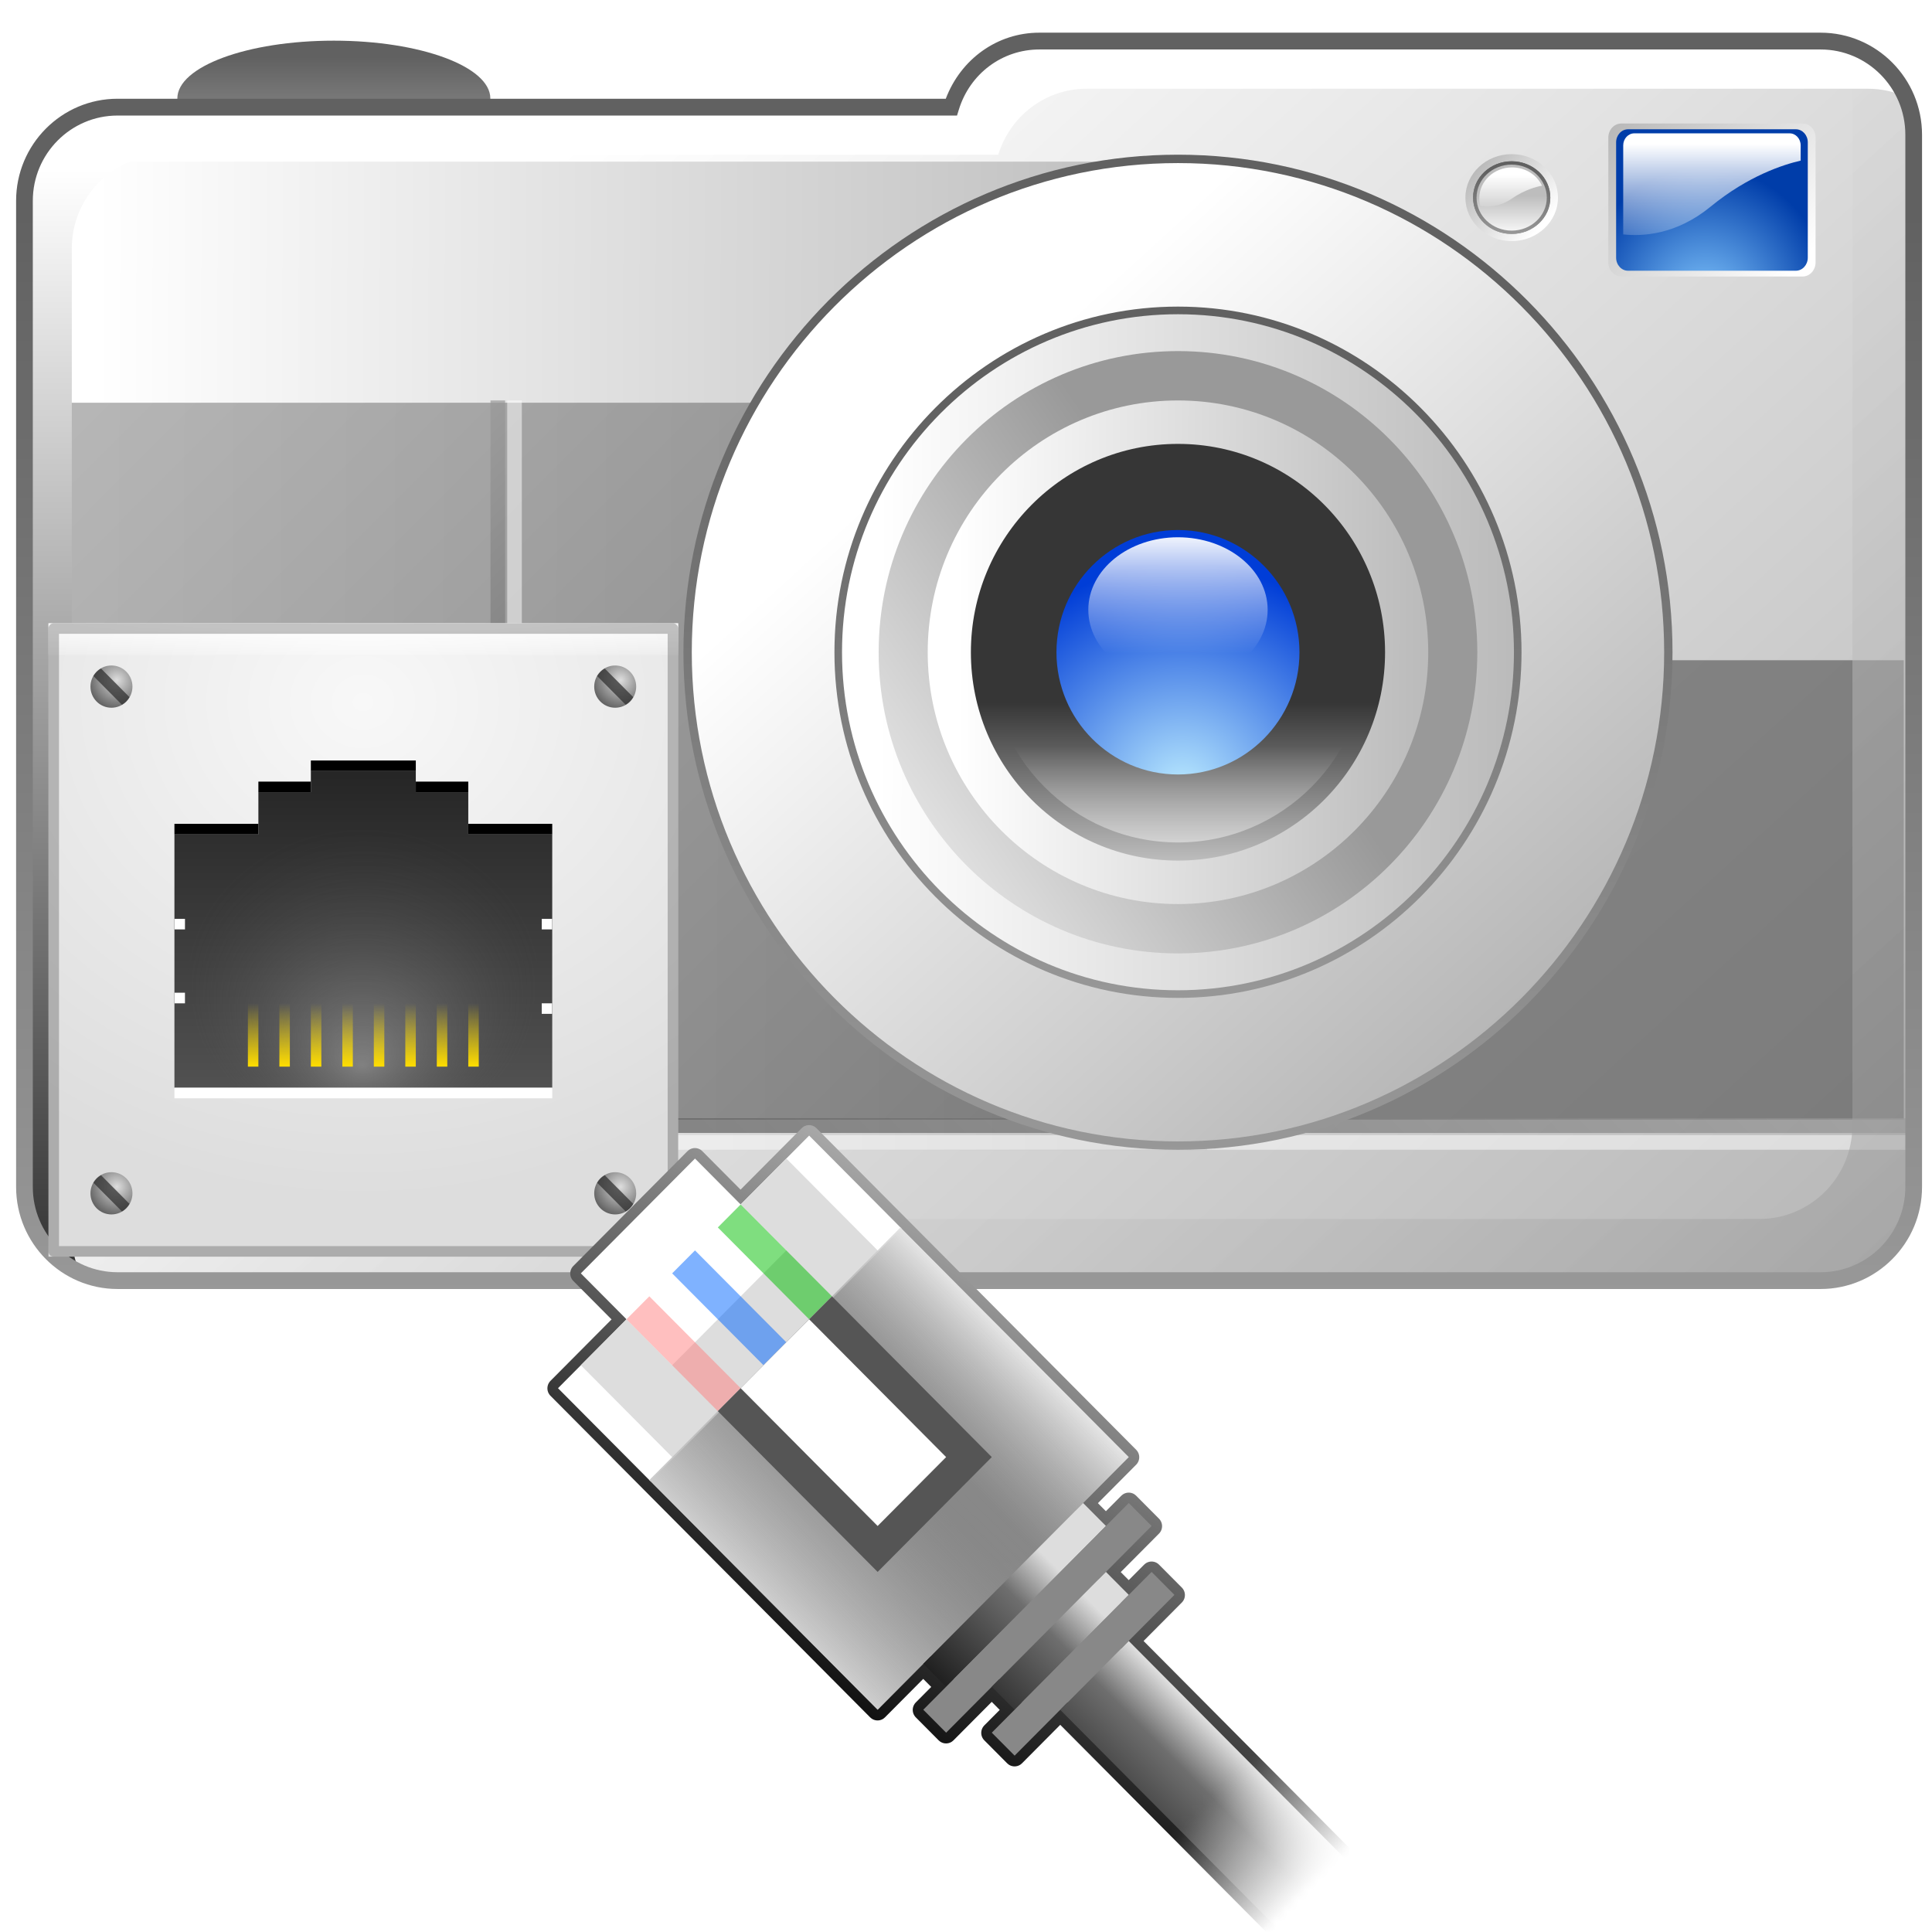 <?xml version="1.0" encoding="UTF-8" standalone="no"?>
<svg
   xmlns:a="http://ns.adobe.com/AdobeSVGViewerExtensions/3.0/"
   xmlns:dc="http://purl.org/dc/elements/1.1/"
   xmlns:cc="http://creativecommons.org/ns#"
   xmlns:rdf="http://www.w3.org/1999/02/22-rdf-syntax-ns#"
   xmlns:svg="http://www.w3.org/2000/svg"
   xmlns="http://www.w3.org/2000/svg"
   xmlns:xlink="http://www.w3.org/1999/xlink"
   xmlns:sodipodi="http://sodipodi.sourceforge.net/DTD/sodipodi-0.dtd"
   xmlns:inkscape="http://www.inkscape.org/namespaces/inkscape"
   width="125"
   height="125"
   viewBox="0 -0.114 125 125"
   overflow="visible"
   enable-background="new 0 -0.114 125 82"
   xml:space="preserve"
   id="svg2"
   version="1.1"
   inkscape:version="0.48.4 r9939"
   sodipodi:docname="qfecamserver.svg"
   style="overflow:visible"
   inkscape:export-filename="qfecamserver.png"
   inkscape:export-xdpi="23.040001"
   inkscape:export-ydpi="23.040001"><defs
   id="defs220"><linearGradient
     inkscape:collect="always"
     id="linearGradient3467"><stop
       style="stop-color:#dddddd;stop-opacity:1"
       offset="0"
       id="stop3469" /><stop
       style="stop-color:#555555;stop-opacity:1"
       offset="1"
       id="stop3471" /></linearGradient><linearGradient
     inkscape:collect="always"
     xlink:href="#linearGradient3418"
     id="linearGradient3424"
     x1="92.433"
     y1="43.942"
     x2="92.433"
     y2="37.999"
     gradientUnits="userSpaceOnUse" /><linearGradient
     inkscape:collect="always"
     id="linearGradient3418"><stop
       style="stop-color:#ffdd00;stop-opacity:1;"
       offset="0"
       id="stop3420" /><stop
       style="stop-color:#ffdd00;stop-opacity:0;"
       offset="1"
       id="stop3422" /></linearGradient><linearGradient
     id="linearGradient3402"
     inkscape:collect="always"><stop
       id="stop3404"
       offset="0"
       style="stop-color:#bbbbbb;stop-opacity:1" /><stop
       id="stop3406"
       offset="1"
       style="stop-color:#525252;stop-opacity:0" /></linearGradient><linearGradient
     inkscape:collect="always"
     id="linearGradient3374"><stop
       style="stop-color:#111111;stop-opacity:1"
       offset="0"
       id="stop3376" /><stop
       style="stop-color:#555555;stop-opacity:1"
       offset="1"
       id="stop3378" /></linearGradient><mask
     maskUnits="userSpaceOnUse"
     id="mask3277"><rect
       style="fill:url(#linearGradient3281);fill-opacity:1;stroke:none"
       id="rect3279"
       width="125"
       height="119"
       x="-29"
       y="39" /></mask><linearGradient
     inkscape:collect="always"
     xlink:href="#linearGradient3242"
     id="linearGradient3281"
     gradientUnits="userSpaceOnUse"
     x1="12.635"
     y1="114.865"
     x2="0.125"
     y2="127.375" /><linearGradient
     id="linearGradient3242"><stop
       style="stop-color:#ffffff;stop-opacity:1;"
       offset="0"
       id="stop3244" /><stop
       id="stop3266"
       offset="0.714"
       style="stop-color:#ffffff;stop-opacity:0;" /><stop
       style="stop-color:#000000;stop-opacity:0;"
       offset="1"
       id="stop3246" /></linearGradient><linearGradient
     id="linearGradient58280"><stop
       style="stop-color:#000000;stop-opacity:1;"
       offset="0"
       id="stop58282" /><stop
       style="stop-color:#e8e8e8;stop-opacity:1;"
       offset="1"
       id="stop58284" /></linearGradient><filter
     color-interpolation-filters="sRGB"
     inkscape:collect="always"
     id="filter3218"><feGaussianBlur
       inkscape:collect="always"
       stdDeviation="0.919"
       id="feGaussianBlur3220" /></filter><linearGradient
     id="linearGradient45415"><stop
       style="stop-color:#e5e5e5;stop-opacity:1;"
       offset="0"
       id="stop45417" /><stop
       id="stop45423"
       offset="0.367"
       style="stop-color:#888888;stop-opacity:0.498;" /><stop
       style="stop-color:#888888;stop-opacity:0.247;"
       offset="0.472"
       id="stop45425" /><stop
       style="stop-color:#cdcdcd;stop-opacity:1;"
       offset="1"
       id="stop45419" /></linearGradient><linearGradient
     id="linearGradient56146"><stop
       style="stop-color:#dddddd;stop-opacity:1;"
       offset="0"
       id="stop56148" /><stop
       id="stop56154"
       offset="0.241"
       style="stop-color:#6e6e6e;stop-opacity:1;" /><stop
       style="stop-color:#000000;stop-opacity:1;"
       offset="1"
       id="stop56150" /></linearGradient><linearGradient
     id="linearGradient3218"><stop
       style="stop-color:#dddddd;stop-opacity:1;"
       offset="0"
       id="stop3220" /><stop
       id="stop3222"
       offset="0.241"
       style="stop-color:#6e6e6e;stop-opacity:1;" /><stop
       style="stop-color:#000000;stop-opacity:1;"
       offset="1"
       id="stop3224" /></linearGradient><linearGradient
     id="linearGradient3227"><stop
       style="stop-color:#dddddd;stop-opacity:1;"
       offset="0"
       id="stop3229" /><stop
       id="stop3231"
       offset="0.241"
       style="stop-color:#6e6e6e;stop-opacity:1;" /><stop
       style="stop-color:#000000;stop-opacity:1;"
       offset="1"
       id="stop3233" /></linearGradient><linearGradient
     inkscape:collect="always"
     id="linearGradient3512"><stop
       style="stop-color:#ffffff;stop-opacity:1;"
       offset="0"
       id="stop3514" /><stop
       style="stop-color:#ffffff;stop-opacity:0;"
       offset="1"
       id="stop3516" /></linearGradient><radialGradient
     inkscape:collect="always"
     xlink:href="#linearGradient3451"
     id="radialGradient3457"
     cx="94"
     cy="12.599"
     fx="94"
     fy="12.599"
     r="30"
     gradientUnits="userSpaceOnUse"
     gradientTransform="matrix(1.792,0,0,1.573,-74.426,-8.355)" /><linearGradient
     inkscape:collect="always"
     id="linearGradient3451"><stop
       style="stop-color:#f8f8f8;stop-opacity:1"
       offset="0"
       id="stop3453" /><stop
       style="stop-color:#dddddd;stop-opacity:1"
       offset="1"
       id="stop3455" /></linearGradient><radialGradient
     inkscape:collect="always"
     xlink:href="#linearGradient3451"
     id="radialGradient3542"
     gradientUnits="userSpaceOnUse"
     gradientTransform="matrix(1.792,0,0,1.573,-37.949,-31.532)"
     cx="94"
     cy="12.599"
     fx="94"
     fy="12.599"
     r="30" /><radialGradient
     inkscape:collect="always"
     xlink:href="#linearGradient3512"
     id="radialGradient3544"
     gradientUnits="userSpaceOnUse"
     gradientTransform="matrix(4.354,0,0,0.128,-278.759,-16.033)"
     cx="94"
     cy="-24.5"
     fx="94"
     fy="-24.5"
     r="30" /><linearGradient
     inkscape:collect="always"
     xlink:href="#linearGradient58280"
     id="linearGradient3546"
     gradientUnits="userSpaceOnUse"
     gradientTransform="matrix(2,0,0,2,13,51)"
     x1="17.589"
     y1="30.518"
     x2="6.4279368e-005"
     y2="-7.0400631e-005" /><linearGradient
     inkscape:collect="always"
     xlink:href="#linearGradient45415"
     id="linearGradient3548"
     gradientUnits="userSpaceOnUse"
     gradientTransform="matrix(3.077,0,0,2.797,-1452.638,-42.924)"
     x1="496"
     y1="25.5"
     x2="507"
     y2="25.5" /><linearGradient
     inkscape:collect="always"
     xlink:href="#linearGradient56146"
     id="linearGradient3550"
     gradientUnits="userSpaceOnUse"
     gradientTransform="matrix(3.077,0,0,3.077,-1452.638,-48.518)"
     x1="500"
     y1="36.5"
     x2="506.43"
     y2="36.5" /><linearGradient
     inkscape:collect="always"
     xlink:href="#linearGradient56146"
     id="linearGradient3552"
     gradientUnits="userSpaceOnUse"
     gradientTransform="matrix(3.077,0,0,3.077,-1452.638,-48.518)"
     x1="500"
     y1="36.5"
     x2="506.43"
     y2="36.5" /><linearGradient
     inkscape:collect="always"
     xlink:href="#linearGradient56146"
     id="linearGradient3554"
     gradientUnits="userSpaceOnUse"
     gradientTransform="matrix(2.176,2.176,-6.527,6.527,-844.905,-1209.437)"
     x1="500"
     y1="36.5"
     x2="506.43"
     y2="36.5" /><linearGradient
     inkscape:collect="always"
     xlink:href="#linearGradient3374"
     id="linearGradient3556"
     gradientUnits="userSpaceOnUse"
     gradientTransform="translate(36.478,-23.177)"
     x1="94"
     y1="3.928"
     x2="94"
     y2="50.75" /><radialGradient
     inkscape:collect="always"
     xlink:href="#linearGradient3402"
     id="radialGradient3558"
     gradientUnits="userSpaceOnUse"
     gradientTransform="matrix(1,0,0,0.882,36.478,-19.294)"
     cx="94"
     cy="38.976"
     fx="94.103"
     fy="47.647"
     r="17" /><linearGradient
     inkscape:collect="always"
     xlink:href="#linearGradient3418"
     id="linearGradient3560"
     gradientUnits="userSpaceOnUse"
     x1="92.433"
     y1="43.942"
     x2="92.433"
     y2="37.999" /><linearGradient
     inkscape:collect="always"
     xlink:href="#linearGradient3418"
     id="linearGradient3562"
     gradientUnits="userSpaceOnUse"
     x1="92.433"
     y1="43.942"
     x2="92.433"
     y2="37.999" /><linearGradient
     inkscape:collect="always"
     xlink:href="#linearGradient3418"
     id="linearGradient3564"
     gradientUnits="userSpaceOnUse"
     x1="92.433"
     y1="43.942"
     x2="92.433"
     y2="37.999" /><linearGradient
     inkscape:collect="always"
     xlink:href="#linearGradient3418"
     id="linearGradient3566"
     gradientUnits="userSpaceOnUse"
     x1="92.433"
     y1="43.942"
     x2="92.433"
     y2="37.999" /><linearGradient
     inkscape:collect="always"
     xlink:href="#linearGradient3418"
     id="linearGradient3568"
     gradientUnits="userSpaceOnUse"
     x1="92.433"
     y1="43.942"
     x2="92.433"
     y2="37.999" /><linearGradient
     inkscape:collect="always"
     xlink:href="#linearGradient3418"
     id="linearGradient3570"
     gradientUnits="userSpaceOnUse"
     x1="92.433"
     y1="43.942"
     x2="92.433"
     y2="37.999" /><linearGradient
     inkscape:collect="always"
     xlink:href="#linearGradient3418"
     id="linearGradient3572"
     gradientUnits="userSpaceOnUse"
     x1="92.433"
     y1="43.942"
     x2="92.433"
     y2="37.999" /><linearGradient
     inkscape:collect="always"
     xlink:href="#linearGradient3418"
     id="linearGradient3574"
     gradientUnits="userSpaceOnUse"
     x1="92.433"
     y1="43.942"
     x2="92.433"
     y2="37.999" /><linearGradient
     inkscape:collect="always"
     xlink:href="#linearGradient3418"
     id="linearGradient3576"
     gradientUnits="userSpaceOnUse"
     x1="92.433"
     y1="43.942"
     x2="92.433"
     y2="37.999" /><radialGradient
     inkscape:collect="always"
     xlink:href="#linearGradient3467"
     id="radialGradient3578"
     gradientUnits="userSpaceOnUse"
     gradientTransform="matrix(1.534,0,0,1.534,-37.294,-5.239)"
     cx="69.608"
     cy="9.53"
     fx="69.608"
     fy="9.53"
     r="2" /><radialGradient
     inkscape:collect="always"
     xlink:href="#linearGradient3467"
     id="radialGradient3580"
     gradientUnits="userSpaceOnUse"
     gradientTransform="matrix(1.534,0,0,1.534,-37.294,-5.239)"
     cx="69.608"
     cy="9.53"
     fx="69.608"
     fy="9.53"
     r="2" /><radialGradient
     inkscape:collect="always"
     xlink:href="#linearGradient3467"
     id="radialGradient3582"
     gradientUnits="userSpaceOnUse"
     gradientTransform="matrix(1.534,0,0,1.534,-37.294,-5.239)"
     cx="69.608"
     cy="9.53"
     fx="69.608"
     fy="9.53"
     r="2" /><radialGradient
     inkscape:collect="always"
     xlink:href="#linearGradient3467"
     id="radialGradient3584"
     gradientUnits="userSpaceOnUse"
     gradientTransform="matrix(1.534,0,0,1.534,-37.294,-5.239)"
     cx="69.608"
     cy="9.53"
     fx="69.608"
     fy="9.53"
     r="2" /><linearGradient
     inkscape:collect="always"
     xlink:href="#XMLID_7_"
     id="linearGradient3586"
     gradientUnits="userSpaceOnUse"
     x1="98.138"
     y1="13.594"
     x2="98.138"
     y2="9.069" /><linearGradient
     inkscape:collect="always"
     xlink:href="#XMLID_7_"
     id="linearGradient3588"
     gradientUnits="userSpaceOnUse"
     x1="98.138"
     y1="13.594"
     x2="98.138"
     y2="9.069" /><linearGradient
     inkscape:collect="always"
     xlink:href="#XMLID_7_"
     id="linearGradient3590"
     gradientUnits="userSpaceOnUse"
     x1="98.138"
     y1="13.594"
     x2="98.138"
     y2="9.069" /><filter
     id="filter3224"
     inkscape:label="Black Light"
     inkscape:menu="Color"
     inkscape:menu-tooltip="Light areas turn to black"
     x="0"
     width="1"
     y="0"
     height="1"
     color-interpolation-filters="sRGB"><feColorMatrix
       id="feColorMatrix3226"
       type="luminanceToAlpha"
       result="result2" /><feComposite
       id="feComposite3228"
       in2="SourceGraphic"
       operator="arithmetic"
       in="result2"
       k3="2"
       result="result4" /><feBlend
       id="feBlend3230"
       in2="result2"
       in="result4"
       mode="multiply"
       result="result3" /><feComposite
       id="feComposite3232"
       in2="SourceGraphic"
       operator="in"
       in="result3" /></filter></defs><sodipodi:namedview
   pagecolor="#ffffff"
   bordercolor="#666666"
   borderopacity="1"
   objecttolerance="10"
   gridtolerance="10"
   guidetolerance="10"
   inkscape:pageopacity="0"
   inkscape:pageshadow="2"
   inkscape:window-width="1920"
   inkscape:window-height="1018"
   id="namedview218"
   showgrid="false"
   inkscape:zoom="2.8780488"
   inkscape:cx="62.5"
   inkscape:cy="41"
   inkscape:window-x="-8"
   inkscape:window-y="-8"
   inkscape:window-maximized="1"
   inkscape:current-layer="svg2" />
	<g
   id="Layer_1_2_"
   transform="matrix(0.986,0,0,0.992,1.042,2)"
   style="filter:url(#filter3224)">
		<g
   id="g5">
			<linearGradient
   id="XMLID_1_"
   gradientUnits="userSpaceOnUse"
   x1="20.849"
   y1="8.806"
   x2="20.849"
   y2="1.604">
				<stop
   offset="0"
   style="stop-color:rgb(158,158,158)"
   id="stop8" />
				<stop
   offset="1"
   style="stop-color:rgb(97,97,97)"
   id="stop10" />
			</linearGradient>
			<path
   d="m 20.849,8.063 c -5.671,0 -10.269,-1.689 -10.269,-3.771 0,-2.083 4.598,-3.771 10.269,-3.771 5.673,0 10.27,1.688 10.27,3.771 0,2.083 -4.598,3.771 -10.27,3.771 z"
   style="fill:url(#XMLID_1_)"
   id="path12"
   inkscape:connector-curvature="0" />
			<linearGradient
   id="XMLID_2_"
   gradientUnits="userSpaceOnUse"
   x1="30.783"
   y1="6.021"
   x2="121.325"
   y2="105.692">
				<stop
   offset="0.034"
   style="stop-color:rgb(255,255,255)"
   id="stop15" />
				<stop
   offset="1"
   style="stop-color:rgb(171,171,171)"
   id="stop17" />
			</linearGradient>
			<path
   d="m 118.408,0.548 -51.265,0 c -2.744,0 -5.035,1.82 -5.806,4.309 l -54.682,0 c -3.374,0 -6.107,2.735 -6.107,6.108 l 0,64.319 c 0,3.374 2.734,6.107 6.107,6.107 l 111.753,0 c 3.375,0 6.108,-2.733 6.108,-6.107 l 0,-68.628 c 10e-4,-3.372 -2.733,-6.108 -6.108,-6.108 z"
   style="fill:url(#XMLID_2_)"
   id="path19"
   inkscape:connector-curvature="0" />
			<g
   id="g21">
				<linearGradient
   id="XMLID_3_"
   gradientUnits="userSpaceOnUse"
   x1="116.971"
   y1="16.12"
   x2="103.088"
   y2="3.422">
					<stop
   offset="0.034"
   style="stop-color:rgb(255,255,255)"
   id="stop24" />
					<stop
   offset="1"
   style="stop-color:rgb(171,171,171)"
   id="stop26" />
				</linearGradient>
				<path
   d="m 118.078,14.981 c 0,0.508 -0.38,0.921 -0.85,0.921 l -11.899,0 c -0.47,0 -0.85,-0.413 -0.85,-0.921 l 0,-8.135 c 0,-0.509 0.38,-0.921 0.85,-0.921 l 11.899,0 c 0.47,0 0.85,0.412 0.85,0.921 z"
   style="fill:url(#XMLID_3_)"
   id="path28"
   inkscape:connector-curvature="0" />
				<radialGradient
   id="XMLID_4_"
   cx="110.838"
   cy="84.835"
   r="8.375"
   fx="110.838"
   fy="84.835"
   gradientTransform="matrix(1,0,0,1.085,0,-74.203)"
   gradientUnits="userSpaceOnUse">
					<stop
   offset="0"
   style="stop-color:rgb(133,202,255)"
   id="stop31" />
					<stop
   offset="1"
   style="stop-color:rgb(0,61,169)"
   id="stop33" />
				</radialGradient>
				<path
   d="m 117.567,14.674 c 0,0.472 -0.352,0.853 -0.785,0.853 l -11.006,0 c -0.433,0 -0.785,-0.381 -0.785,-0.853 l 0,-7.521 c 0,-0.472 0.353,-0.853 0.785,-0.853 l 11.006,0 c 0.434,0 0.785,0.381 0.785,0.853 z"
   style="fill:url(#XMLID_4_)"
   id="path35"
   inkscape:connector-curvature="0" />
				<linearGradient
   id="XMLID_5_"
   gradientUnits="userSpaceOnUse"
   x1="111.279"
   y1="7.252"
   x2="111.279"
   y2="14.64">
					<stop
   offset="0%"
   style="stop-color:rgb(255,255,255)"
   id="stop38" />
					<stop
   offset="100%"
   style="stop-opacity:0;stop-color:rgb(255,255,255)"
   id="stop40" />
				</linearGradient>
				<path
   a:adobe-blending-mode="screen"
   d="m 116.373,6.565 -10.188,0 c -0.403,0 -0.729,0.354 -0.729,0.788 l 0,5.804 c 1.263,0.14 3.482,0.027 5.733,-1.809 2.47,-2.015 4.794,-2.749 5.911,-3.002 l 0,-0.993 c 0.002,-0.435 -0.324,-0.788 -0.727,-0.788 z"
   style="fill:url(#XMLID_5_)"
   id="path42"
   inkscape:connector-curvature="0" />
			</g>
			<g
   id="g44">
				<linearGradient
   id="XMLID_6_"
   gradientUnits="userSpaceOnUse"
   x1="100.291"
   y1="12.729"
   x2="95.038"
   y2="7.924">
					<stop
   offset="0.034"
   style="stop-color:rgb(255,255,255)"
   id="stop47" />
					<stop
   offset="1"
   style="stop-color:rgb(171,171,171)"
   id="stop49" />
				</linearGradient>
				<path
   d="m 98.136,7.922 c -1.674,0 -3.035,1.273 -3.035,2.837 0,1.565 1.361,2.836 3.035,2.836 1.676,0 3.038,-1.271 3.038,-2.836 0,-1.564 -1.362,-2.837 -3.038,-2.837 z"
   style="fill:url(#XMLID_6_)"
   id="path51"
   inkscape:connector-curvature="0" />
				<g
   id="g53">
					<g
   id="g55">
						<linearGradient
   id="XMLID_7_"
   gradientUnits="userSpaceOnUse"
   x1="98.138"
   y1="13.594"
   x2="98.138"
   y2="9.069">
							<stop
   offset="0"
   style="stop-color:rgb(158,158,158)"
   id="stop58" />
							<stop
   offset="1"
   style="stop-color:rgb(97,97,97)"
   id="stop60" />
						</linearGradient>
						<path
   d="m 100.558,10.759 c 0,1.249 -1.085,2.261 -2.422,2.261 -1.335,0 -2.419,-1.012 -2.419,-2.261 0,-1.25 1.084,-2.261 2.419,-2.26 1.338,0 2.422,1.011 2.422,2.26 z"
   style="fill:url(#linearGradient3586)"
   id="path62"
   inkscape:connector-curvature="0" />
						<path
   d="m 95.604,10.759 c 0,1.307 1.136,2.368 2.532,2.368 1.4,0 2.538,-1.062 2.536,-2.368 0.002,-1.306 -1.136,-2.371 -2.536,-2.371 -1.397,10e-4 -2.533,1.065 -2.532,2.371 z m 0.228,0 c 0,-1.187 1.033,-2.154 2.304,-2.154 1.272,0 2.306,0.968 2.306,2.153 0,1.188 -1.033,2.153 -2.306,2.153 -1.271,0 -2.304,-0.965 -2.304,-2.152 z"
   style="fill:url(#linearGradient3588)"
   id="path64"
   inkscape:connector-curvature="0" />
						<path
   d="M 98.147,10.823 C 98.99,10.24 99.78,10.044 100.128,9.981 99.794,9.277 99.04,8.787 98.163,8.787 c -1.189,0 -2.151,0.899 -2.151,2.007 0,0.175 0.022,0.343 0.066,0.506 0.351,0.059 1.203,0.12 2.069,-0.477 z"
   style="fill:url(#linearGradient3590)"
   id="path66"
   inkscape:connector-curvature="0" />
					</g>
					<g
   id="g68">
						<linearGradient
   id="XMLID_10_"
   gradientUnits="userSpaceOnUse"
   x1="878.938"
   y1="-1644.46"
   x2="878.938"
   y2="-1647.14"
   gradientTransform="translate(-780.801,1657.79)">
							<stop
   offset="0"
   style="stop-color:rgb(255,255,255)"
   id="stop71" />
							<stop
   offset="1"
   style="stop-color:rgb(189,189,189)"
   id="stop73" />
						</linearGradient>
						<path
   d="m 100.558,10.759 c 0,1.249 -1.085,2.261 -2.422,2.261 -1.335,0 -2.419,-1.012 -2.419,-2.261 0,-1.25 1.084,-2.261 2.419,-2.26 1.338,0 2.422,1.011 2.422,2.26 z"
   style="fill:url(#XMLID_10_)"
   id="path75"
   inkscape:connector-curvature="0" />
						<linearGradient
   id="XMLID_11_"
   gradientUnits="userSpaceOnUse"
   x1="98.138"
   y1="13.594"
   x2="98.138"
   y2="9.069">
							<stop
   offset="0"
   style="stop-color:rgb(158,158,158)"
   id="stop78" />
							<stop
   offset="1"
   style="stop-color:rgb(97,97,97)"
   id="stop80" />
							<a:midPointStop
   offset="0"
   style="stop-color:#9E9E9E" />
							<a:midPointStop
   offset="0.5"
   style="stop-color:#9E9E9E" />
							<a:midPointStop
   offset="1"
   style="stop-color:#616161" />
						</linearGradient>
						<path
   d="m 95.604,10.759 c 0,1.307 1.136,2.368 2.532,2.368 1.4,0 2.538,-1.062 2.536,-2.368 0.002,-1.306 -1.136,-2.371 -2.536,-2.371 -1.397,10e-4 -2.533,1.065 -2.532,2.371 z m 0.228,0 c 0,-1.187 1.033,-2.154 2.304,-2.154 1.272,0 2.306,0.968 2.306,2.153 0,1.188 -1.033,2.153 -2.306,2.153 -1.271,0 -2.304,-0.965 -2.304,-2.152 z"
   style="fill:url(#XMLID_11_)"
   id="path82"
   inkscape:connector-curvature="0" />
						<linearGradient
   id="XMLID_12_"
   gradientUnits="userSpaceOnUse"
   x1="878.871"
   y1="-1648.51"
   x2="878.871"
   y2="-1646.26"
   gradientTransform="translate(-780.801,1657.79)">
							<stop
   offset="0"
   style="stop-color:rgb(255,255,255)"
   id="stop85" />
							<stop
   offset="1"
   style="stop-color:rgb(207,207,207)"
   id="stop87" />
							<a:midPointStop
   offset="0"
   style="stop-color:#FFFFFF" />
							<a:midPointStop
   offset="0.5"
   style="stop-color:#FFFFFF" />
							<a:midPointStop
   offset="1"
   style="stop-color:#CFCFCF" />
						</linearGradient>
						<path
   d="M 98.147,10.823 C 98.99,10.24 99.78,10.044 100.128,9.981 99.794,9.277 99.04,8.787 98.163,8.787 c -1.189,0 -2.151,0.899 -2.151,2.007 0,0.175 0.022,0.343 0.066,0.506 0.351,0.059 1.203,0.12 2.069,-0.477 z"
   style="fill:url(#XMLID_12_)"
   id="path89"
   inkscape:connector-curvature="0" />
					</g>
				</g>
			</g>
			<linearGradient
   id="XMLID_13_"
   gradientUnits="userSpaceOnUse"
   x1="1.96"
   y1="40.453"
   x2="94.542"
   y2="40.926">
				<stop
   offset="0.034"
   style="stop-color:rgb(255,255,255)"
   id="stop92" />
				<stop
   offset="1"
   style="stop-color:rgb(171,171,171)"
   id="stop94" />
			</linearGradient>
			<path
   d="m 0.598,72.876 77.558,0 0,-64.465 -77.558,0 z"
   style="fill:url(#XMLID_13_)"
   id="path96"
   inkscape:connector-curvature="0" />
			<linearGradient
   id="XMLID_14_"
   gradientUnits="userSpaceOnUse"
   x1="11.347"
   y1="4.8"
   x2="70.782"
   y2="64.236">
				<stop
   offset="0"
   style="stop-color:rgb(158,158,158)"
   id="stop99" />
				<stop
   offset="1"
   style="stop-color:rgb(97,97,97)"
   id="stop101" />
			</linearGradient>
			<path
   d="m 76.78,40.929 0,-16.793 -75.732,0 0,46.756 122.818,0 0,-29.963 z"
   style="opacity:0.7;fill:url(#XMLID_14_)"
   id="path103"
   inkscape:connector-curvature="0" />
			<path
   d="m 33.185,23.986 -0.959,0 0,46.844 0.959,0 z"
   style="opacity:0.5;fill:#ffffff"
   id="path105"
   inkscape:connector-curvature="0" />
			<linearGradient
   id="XMLID_15_"
   gradientUnits="userSpaceOnUse"
   x1="18.384"
   y1="34.183"
   x2="35.14"
   y2="50.939">
				<stop
   offset="0"
   style="stop-color:rgb(158,158,158)"
   id="stop108" />
				<stop
   offset="1"
   style="stop-color:rgb(97,97,97)"
   id="stop110" />
			</linearGradient>
			<path
   d="m 32.089,23.986 -0.96,0 0,46.844 0.96,0 z"
   style="opacity:0.7;fill:url(#XMLID_15_)"
   id="path112"
   inkscape:connector-curvature="0" />
			<path
   d="m 124.769,72.857 0,-0.96 -124.175,0 0,0.96 z"
   style="opacity:0.5;fill:#ffffff"
   id="path114"
   inkscape:connector-curvature="0" />
			<linearGradient
   id="XMLID_16_"
   gradientUnits="userSpaceOnUse"
   x1="406.499"
   y1="-369.414"
   x2="450.359"
   y2="-325.553"
   gradientTransform="matrix(0,1,-1,0,-272.114,-369.837)">
				<stop
   offset="0"
   style="stop-color:rgb(158,158,158)"
   id="stop117" />
				<stop
   offset="1"
   style="stop-color:rgb(97,97,97)"
   id="stop119" />
			</linearGradient>
			<path
   d="m 124.769,71.76 0,-0.96 -124.175,0 0,0.96 z"
   style="opacity:0.7;fill:url(#XMLID_16_)"
   id="path121"
   inkscape:connector-curvature="0" />
			<g
   id="g123">
				<linearGradient
   id="XMLID_17_"
   gradientUnits="userSpaceOnUse"
   x1="60.608"
   y1="23.201"
   x2="103.736"
   y2="70.677">
					<stop
   offset="0.034"
   style="stop-color:rgb(255,255,255)"
   id="stop126" />
					<stop
   offset="1"
   style="stop-color:rgb(171,171,171)"
   id="stop128" />
				</linearGradient>
				<path
   d="m 108.418,40.411 c 0,17.771 -14.404,32.177 -32.178,32.177 -17.771,0 -32.177,-14.406 -32.177,-32.177 0,-17.773 14.407,-32.18 32.177,-32.18 17.774,0 32.178,14.407 32.178,32.18 z"
   style="fill:url(#XMLID_17_)"
   id="path130"
   inkscape:connector-curvature="0" />
				<linearGradient
   id="XMLID_18_"
   gradientUnits="userSpaceOnUse"
   x1="76.24"
   y1="79.254"
   x2="76.24"
   y2="17.278">
					<stop
   offset="0"
   style="stop-color:rgb(158,158,158)"
   id="stop133" />
					<stop
   offset="1"
   style="stop-color:rgb(97,97,97)"
   id="stop135" />
				</linearGradient>
				<path
   d="m 43.789,40.411 c 0,17.893 14.558,32.451 32.451,32.451 17.893,0 32.451,-14.558 32.451,-32.451 0,-17.895 -14.558,-32.453 -32.451,-32.453 -17.893,0 -32.451,14.558 -32.451,32.453 z m 0.548,0 c 0,-17.593 14.312,-31.906 31.903,-31.906 17.592,0 31.903,14.313 31.903,31.906 0,17.591 -14.312,31.903 -31.903,31.903 -17.591,0 -31.903,-14.312 -31.903,-31.903 z"
   style="fill:url(#XMLID_18_)"
   id="path137"
   inkscape:connector-curvature="0" />
				<linearGradient
   id="XMLID_19_"
   gradientUnits="userSpaceOnUse"
   x1="54.82"
   y1="40.301"
   x2="107.822"
   y2="40.572">
					<stop
   offset="0.034"
   style="stop-color:rgb(255,255,255)"
   id="stop140" />
					<stop
   offset="1"
   style="stop-color:rgb(171,171,171)"
   id="stop142" />
				</linearGradient>
				<path
   d="m 98.535,40.411 c 0,12.313 -9.981,22.293 -22.295,22.293 -12.313,0 -22.295,-9.98 -22.295,-22.293 0,-12.315 9.982,-22.295 22.295,-22.295 12.314,0 22.295,9.98 22.295,22.295 z"
   style="fill:url(#XMLID_19_)"
   id="path144"
   inkscape:connector-curvature="0" />
				<linearGradient
   id="XMLID_20_"
   gradientUnits="userSpaceOnUse"
   x1="76.24"
   y1="67.395"
   x2="76.24"
   y2="24.341">
					<stop
   offset="0"
   style="stop-color:rgb(158,158,158)"
   id="stop147" />
					<stop
   offset="1"
   style="stop-color:rgb(97,97,97)"
   id="stop149" />
					<a:midPointStop
   offset="0"
   style="stop-color:#9E9E9E" />
					<a:midPointStop
   offset="0.5"
   style="stop-color:#9E9E9E" />
					<a:midPointStop
   offset="1"
   style="stop-color:#616161" />
				</linearGradient>
				<path
   d="m 53.698,40.411 c 0,12.43 10.113,22.542 22.542,22.542 12.432,0 22.543,-10.112 22.543,-22.542 0,-12.431 -10.111,-22.545 -22.543,-22.545 -12.429,0 -22.542,10.114 -22.542,22.545 z m 0.497,0 c 0,-12.158 9.89,-22.047 22.045,-22.047 12.157,0 22.046,9.89 22.046,22.047 0,12.156 -9.889,22.045 -22.046,22.045 C 64.085,62.457 54.195,52.567 54.195,40.411 z"
   style="fill:url(#XMLID_20_)"
   id="path151"
   inkscape:connector-curvature="0" />
				<linearGradient
   id="XMLID_21_"
   gradientUnits="userSpaceOnUse"
   x1="50.209"
   y1="58.342"
   x2="79.372"
   y2="38.255">
					<stop
   offset="0.034"
   style="stop-color:rgb(255,255,255)"
   id="stop154" />
					<stop
   offset="1"
   style="stop-color:rgb(153,153,153)"
   id="stop156" />
				</linearGradient>
				<path
   d="m 95.883,40.411 c 0,10.848 -8.794,19.641 -19.643,19.641 -10.848,0 -19.641,-8.793 -19.641,-19.641 0,-10.85 8.793,-19.643 19.641,-19.643 10.849,0 19.643,8.793 19.643,19.643 z"
   style="fill:url(#XMLID_21_)"
   id="path158"
   inkscape:connector-curvature="0" />
				<linearGradient
   id="XMLID_22_"
   gradientUnits="userSpaceOnUse"
   x1="60.462"
   y1="40.33"
   x2="99.504"
   y2="40.53">
					<stop
   offset="0.034"
   style="stop-color:rgb(255,255,255)"
   id="stop161" />
					<stop
   offset="1"
   style="stop-color:rgb(171,171,171)"
   id="stop163" />
					<a:midPointStop
   offset="0.034"
   style="stop-color:#FFFFFF" />
					<a:midPointStop
   offset="0.5"
   style="stop-color:#FFFFFF" />
					<a:midPointStop
   offset="1"
   style="stop-color:#ABABAB" />
				</linearGradient>
				<path
   d="m 92.663,40.411 c 0,9.069 -7.353,16.422 -16.423,16.422 -9.068,0 -16.422,-7.354 -16.422,-16.422 0,-9.071 7.354,-16.424 16.422,-16.424 9.071,0 16.423,7.353 16.423,16.424 z"
   style="fill:url(#XMLID_22_)"
   id="path165"
   inkscape:connector-curvature="0" />
				<linearGradient
   id="XMLID_23_"
   gradientUnits="userSpaceOnUse"
   x1="76.24"
   y1="62.242"
   x2="76.24"
   y2="43.714">
					<stop
   offset="0.169"
   style="stop-color:rgb(255,255,255)"
   id="stop168" />
					<stop
   offset="1"
   style="stop-color:rgb(54,54,54)"
   id="stop170" />
				</linearGradient>
				<path
   d="m 89.829,40.411 c 0,7.505 -6.081,13.587 -13.589,13.587 -7.506,0 -13.589,-6.082 -13.589,-13.587 0,-7.507 6.083,-13.591 13.589,-13.591 7.508,0 13.589,6.084 13.589,13.591 z"
   style="fill:url(#XMLID_23_)"
   id="path172"
   inkscape:connector-curvature="0" />
				<linearGradient
   id="XMLID_24_"
   gradientUnits="userSpaceOnUse"
   x1="76.24"
   y1="60.341"
   x2="76.24"
   y2="43.427">
					<stop
   offset="0%"
   style="stop-color:rgb(255,255,255)"
   id="stop175" />
					<stop
   offset="81.609%"
   style="stop-opacity:0;stop-color:rgb(255,255,255)"
   id="stop177" />
				</linearGradient>
				<path
   d="m 88.646,40.411 c 0,6.851 -5.551,12.405 -12.405,12.405 -6.853,0 -12.405,-5.554 -12.405,-12.405 0,-6.853 5.552,-12.407 12.405,-12.407 6.854,0 12.405,5.554 12.405,12.407 z"
   style="fill:url(#XMLID_24_)"
   id="path179"
   inkscape:connector-curvature="0" />
				<g
   id="g181">
					<radialGradient
   id="XMLID_25_"
   cx="76.507"
   cy="49.451"
   r="14.862"
   fx="76.507"
   fy="49.451"
   gradientUnits="userSpaceOnUse">
						<stop
   offset="0"
   style="stop-color:rgb(187,235,255)"
   id="stop184" />
						<stop
   offset="1"
   style="stop-color:rgb(0,61,215)"
   id="stop186" />
						<a:midPointStop
   offset="0"
   style="stop-color:#BBEBFF" />
						<a:midPointStop
   offset="0.5"
   style="stop-color:#BBEBFF" />
						<a:midPointStop
   offset="1"
   style="stop-color:#003DD7" />
					</radialGradient>
					<path
   d="m 84.212,40.41 c 0,4.404 -3.569,7.972 -7.973,7.972 -4.4,0 -7.973,-3.568 -7.973,-7.972 0,-4.403 3.572,-7.973 7.973,-7.973 4.404,0.001 7.973,3.57 7.973,7.973 z"
   style="fill:url(#XMLID_25_)"
   id="path188"
   inkscape:connector-curvature="0" />
					<linearGradient
   id="XMLID_26_"
   gradientUnits="userSpaceOnUse"
   x1="76.24"
   y1="31.681"
   x2="76.24"
   y2="40.478">
						<stop
   offset="8.046%"
   style="stop-color:rgb(255,255,255)"
   id="stop191" />
						<stop
   offset="100%"
   style="stop-opacity:0;stop-color:rgb(255,255,255)"
   id="stop193" />
					</linearGradient>
					<path
   a:adobe-blending-mode="screen"
   d="m 82.124,37.642 c 0,2.611 -2.635,4.728 -5.885,4.728 -3.248,0 -5.882,-2.117 -5.882,-4.728 0,-2.613 2.634,-4.731 5.882,-4.731 3.25,0 5.885,2.118 5.885,4.731 z"
   style="fill:url(#XMLID_26_)"
   id="path195"
   inkscape:connector-curvature="0" />
				</g>
			</g>
			<linearGradient
   id="XMLID_27_"
   gradientUnits="userSpaceOnUse"
   x1="45.655"
   y1="22.329"
   x2="119.022"
   y2="103.094">
				<stop
   offset="0.034"
   style="stop-color:rgb(255,255,255)"
   id="stop198" />
				<stop
   offset="1"
   style="stop-color:rgb(135,135,135)"
   id="stop200" />
				<a:midPointStop
   offset="0.034"
   style="stop-color:#FFFFFF" />
				<a:midPointStop
   offset="0.5"
   style="stop-color:#FFFFFF" />
				<a:midPointStop
   offset="1"
   style="stop-color:#878787" />
			</linearGradient>
			<path
   a:adobe-blending-mode="multiply"
   d="m 120.222,0.822 c 0.178,0.573 0.274,1.182 0.274,1.814 l 0,68.628 c 0,3.373 -2.733,6.107 -6.107,6.107 l -111.755,0 c -0.631,0 -1.239,-0.096 -1.813,-0.273 0.773,2.487 3.092,4.293 5.833,4.293 l 111.753,0 c 3.375,0 6.108,-2.733 6.108,-6.107 l 0,-68.628 c 0.002,-2.741 -1.804,-5.062 -4.293,-5.834 z"
   style="opacity:0.5;fill:url(#XMLID_27_)"
   id="path202"
   inkscape:connector-curvature="0" />
			<linearGradient
   id="XMLID_28_"
   gradientUnits="userSpaceOnUse"
   x1="62.269"
   y1="8.925"
   x2="62.269"
   y2="98.929">
				<stop
   offset="0"
   style="stop-color:rgb(255,255,255)"
   id="stop205" />
				<stop
   offset="1"
   style="stop-color:rgb(0,0,0)"
   id="stop207" />
				<a:midPointStop
   offset="0"
   style="stop-color:#FFFFFF" />
				<a:midPointStop
   offset="0.5"
   style="stop-color:#FFFFFF" />
				<a:midPointStop
   offset="1"
   style="stop-color:#000000" />
			</linearGradient>
			<path
   a:adobe-blending-mode="screen"
   d="m 3.655,14.071 c 0,-3.372 2.734,-6.107 6.107,-6.107 l 54.682,0 c 0.77,-2.489 3.062,-4.308 5.806,-4.308 l 51.266,0 c 0.882,0 1.717,0.188 2.475,0.525 -0.95,-2.138 -3.089,-3.633 -5.582,-3.633 l -51.266,0 c -2.744,0 -5.035,1.82 -5.806,4.309 l -54.682,0 c -3.374,0 -6.107,2.735 -6.107,6.108 l 0,64.319 c 0,2.492 1.495,4.632 3.635,5.581 C 3.846,80.108 3.656,79.272 3.656,78.391 l 0,-64.32 z"
   style="fill:url(#XMLID_28_)"
   id="path209"
   inkscape:connector-curvature="0" />
			<linearGradient
   id="XMLID_29_"
   gradientUnits="userSpaceOnUse"
   x1="62.533"
   y1="90.012"
   x2="62.533"
   y2="11.767">
				<stop
   offset="0"
   style="stop-color:rgb(158,158,158)"
   id="stop212" />
				<stop
   offset="1"
   style="stop-color:rgb(97,97,97)"
   id="stop214" />
				<a:midPointStop
   offset="0"
   style="stop-color:#9E9E9E" />
				<a:midPointStop
   offset="0.5"
   style="stop-color:#9E9E9E" />
				<a:midPointStop
   offset="1"
   style="stop-color:#616161" />
			</linearGradient>
			<path
   d="m 67.143,0 c -2.77,0 -5.157,1.732 -6.139,4.309 -0.658,0 -54.349,0 -54.349,0 C 2.985,4.309 0,7.294 0,10.965 l 0,64.319 c 0,3.671 2.985,6.656 6.655,6.656 l 111.753,0 c 3.671,0 6.656,-2.985 6.656,-6.656 l 0,-68.628 C 125.064,2.986 122.079,0 118.408,0 z m -66.047,75.285 0,-64.32 c 0,-3.066 2.494,-5.56 5.559,-5.56 l 55.087,0 0.119,-0.386 C 62.587,2.673 64.71,1.096 67.143,1.096 l 51.266,0 c 3.067,0 5.56,2.495 5.56,5.56 l 0,68.629 c 0,3.066 -2.492,5.561 -5.56,5.561 l -111.754,0 C 3.59,80.845 1.096,78.351 1.096,75.285 z"
   style="fill:url(#XMLID_29_)"
   id="path216"
   inkscape:connector-curvature="0" />
		</g>
	</g>
<g
   id="g3496"
   transform="matrix(-0.679,0,0,0.683,112.102,53.309)"><rect
     y="-19.177"
     x="100.478"
     height="60"
     width="60"
     id="rect3306"
     style="fill:url(#radialGradient3542);fill-opacity:1;stroke:none" /><rect
     style="fill:url(#radialGradient3544);fill-opacity:1;stroke:none"
     id="rect3508"
     width="60"
     height="3"
     x="100.478"
     y="-19.177" /><rect
     style="opacity:0.287;fill:none;stroke:#323232;stroke-width:1;stroke-linecap:round;stroke-linejoin:round;stroke-miterlimit:4;stroke-opacity:1;stroke-dasharray:none"
     id="rect3506"
     width="59"
     height="59"
     x="100.978"
     y="-18.677" /><g
     mask="url(#mask3277)"
     id="g3222"
     transform="translate(36.478,-23.177)"><path
       style="fill:#888888;fill-opacity:1;stroke:url(#linearGradient3546);stroke-width:2;stroke-linecap:round;stroke-linejoin:round;stroke-miterlimit:4;stroke-opacity:1;stroke-dasharray:none;display:inline;filter:url(#filter3218)"
       d="m 62.406,54.714 -4.352,4.352 -6.527,-6.527 -8.771,8.771 -21.69,21.69 4.352,4.352 -2.176,2.176 -2.176,-2.176 -2.176,2.176 4.352,4.352 -2.176,2.176 -2.176,-2.176 -2.176,2.176 4.352,4.352 -35.527,35.527 6.527,6.527 35.527,-35.527 4.352,4.352 2.176,-2.176 -2.176,-2.176 2.176,-2.176 4.352,4.352 2.176,-2.176 -2.176,-2.176 2.176,-2.176 L 45,106.934 66.758,85.176 75.461,76.473 68.934,69.945 73.285,65.593 62.406,54.714 z"
       id="path56190"
       sodipodi:nodetypes="ccccccccccccccccccccccccccccccc"
       inkscape:connector-curvature="0" /><rect
       style="fill:#888888;fill-opacity:1;stroke:none"
       id="rect56192"
       width="33.848"
       height="30.771"
       x="73.586"
       y="13.023"
       transform="matrix(0.707,0.707,-0.707,0.707,0,0)" /><rect
       style="fill:#ffffff;fill-opacity:1;stroke:none"
       id="rect56194"
       width="33.848"
       height="12.45"
       x="73.586"
       y="0.715"
       transform="matrix(0.707,0.707,-0.707,0.707,0,0)" /><rect
       style="fill:#dddddd;fill-opacity:1;stroke:none;display:inline"
       id="rect56196"
       width="27.694"
       height="12.45"
       x="76.663"
       y="0.715"
       transform="matrix(0.707,0.707,-0.707,0.707,0,0)" /><rect
       style="fill:#ffffff;fill-opacity:1;stroke:none;display:inline"
       id="rect56198"
       width="15.385"
       height="12.308"
       x="82.817"
       y="-5.439"
       transform="matrix(0.707,0.707,-0.707,0.707,0,0)" /><rect
       style="opacity:0.5;fill:#00bf00;fill-opacity:1;stroke:none"
       id="rect56200"
       width="3.077"
       height="12.308"
       x="82.817"
       y="0.715"
       transform="matrix(0.707,0.707,-0.707,0.707,0,0)" /><rect
       style="opacity:0.5;fill:#0066ff;fill-opacity:1;stroke:none;display:inline"
       id="rect56202"
       width="3.077"
       height="12.308"
       x="88.971"
       y="0.715"
       transform="matrix(0.707,0.707,-0.707,0.707,0,0)" /><rect
       style="opacity:0.5;fill:#ff8080;fill-opacity:1;stroke:none;display:inline"
       id="rect56204"
       width="3.077"
       height="12.308"
       x="95.125"
       y="0.715"
       transform="matrix(0.707,0.707,-0.707,0.707,0,0)" /><rect
       style="fill:url(#linearGradient3548);fill-opacity:1;stroke:none;display:inline"
       id="rect56206"
       width="33.848"
       height="30.771"
       x="73.586"
       y="13.023"
       transform="matrix(0.707,0.707,-0.707,0.707,0,0)" /><rect
       style="fill:#555555;fill-opacity:1;stroke:none"
       id="rect56208"
       width="15.385"
       height="21.539"
       x="82.817"
       y="13.023"
       transform="matrix(0.707,0.707,-0.707,0.707,0,0)" /><rect
       style="fill:#ffffff;fill-opacity:1;stroke:none;display:inline"
       id="rect56210"
       width="9.231"
       height="18.462"
       x="85.894"
       y="13.023"
       transform="matrix(0.707,0.707,-0.707,0.707,0,0)" /><rect
       style="color:#000000;fill:url(#linearGradient3550);fill-opacity:1;fill-rule:nonzero;stroke:none;stroke-width:1;marker:none;visibility:visible;display:inline;overflow:visible;enable-background:accumulate"
       id="rect56212"
       width="21.539"
       height="3.077"
       x="79.74"
       y="43.794"
       transform="matrix(0.707,0.707,-0.707,0.707,0,0)" /><rect
       style="fill:#888888;fill-opacity:1;stroke:none"
       id="rect56214"
       width="27.694"
       height="3.077"
       x="76.663"
       y="46.871"
       transform="matrix(0.707,0.707,-0.707,0.707,0,0)" /><rect
       style="color:#000000;fill:url(#linearGradient3552);fill-opacity:1;fill-rule:nonzero;stroke:none;stroke-width:1;marker:none;visibility:visible;display:inline;overflow:visible;enable-background:accumulate"
       id="rect56216"
       width="15.385"
       height="3.077"
       x="82.817"
       y="49.948"
       transform="matrix(0.707,0.707,-0.707,0.707,0,0)" /><rect
       style="fill:#888888;fill-opacity:1;stroke:none"
       id="rect56218"
       width="21.539"
       height="3.077"
       x="79.74"
       y="53.025"
       transform="matrix(0.707,0.707,-0.707,0.707,0,0)" /><path
       style="color:#000000;fill:url(#linearGradient3554);fill-opacity:1;fill-rule:nonzero;stroke:none;stroke-width:1;marker:none;visibility:visible;display:inline;overflow:visible;enable-background:accumulate"
       d="m 21.066,100.407 6.527,6.527 -35.527,35.527 -6.527,-6.527 35.527,-35.527 z"
       id="rect56220"
       sodipodi:nodetypes="ccccc"
       inkscape:connector-curvature="0" /></g><path
     sodipodi:nodetypes="ccccccccccccccccccccccccccccc"
     id="rect3355"
     d="m 125.478,-5.177 0,2 -5,0 0,4 -8,0 0,8 1,0 0,1 -1,0 0,7 1,0 0,1 -1,0 0,7 36,0 0,-8 -1,0 0,-1 1,0 0,-6 -1,0 0,-1 1,0 0,-8 -8,0 0,-4 -5,0 0,-2 -10,0 z"
     style="fill:url(#linearGradient3556);fill-opacity:1;stroke:none"
     inkscape:connector-curvature="0" /><path
     style="opacity:0.466;fill:url(#radialGradient3558);fill-opacity:1;stroke:none"
     d="m 125.478,-5.177 0,2 -5,0 0,5 -7,0 0,7 1,0 0,1 -1,0 0,7 1,0 0,1 -1,0 0,7 34,0 0,-8 -1,0 0,-1 1,0 0,-6 -1,0 0,-1 1,0 0,-7 -7,0 0,-5 -5,0 0,-2 -10,0 z"
     id="path3398"
     inkscape:connector-curvature="0" /><g
     transform="translate(36.478,-21.177)"
     style="fill:url(#linearGradient3576);fill-opacity:1"
     id="g3408"><rect
       style="fill:url(#linearGradient3560);fill-opacity:1;stroke:none"
       id="rect3382"
       width="1"
       height="6"
       x="83"
       y="38" /><rect
       y="38"
       x="101"
       height="6"
       width="1"
       id="rect3384"
       style="fill:url(#linearGradient3562);fill-opacity:1;stroke:none" /><rect
       style="fill:url(#linearGradient3564);fill-opacity:1;stroke:none"
       id="rect3386"
       width="1"
       height="6"
       x="98"
       y="38" /><rect
       y="38"
       x="95"
       height="6"
       width="1"
       id="rect3388"
       style="fill:url(#linearGradient3566);fill-opacity:1;stroke:none" /><rect
       style="fill:url(#linearGradient3568);fill-opacity:1;stroke:none"
       id="rect3390"
       width="1"
       height="6"
       x="92"
       y="38" /><rect
       y="38"
       x="89"
       height="6"
       width="1"
       id="rect3392"
       style="fill:url(#linearGradient3570);fill-opacity:1;stroke:none" /><rect
       style="fill:url(#linearGradient3572);fill-opacity:1;stroke:none"
       id="rect3394"
       width="1"
       height="6"
       x="86"
       y="38" /><rect
       style="fill:url(#linearGradient3574);fill-opacity:1;stroke:none"
       id="rect3396"
       width="1"
       height="6"
       x="104"
       y="38" /></g><path
     id="path3520"
     d="m 125.478,-6.177 0,1 10,0 0,-1 -10,0 z m -5,2 0,1 5,0 0,-1 -5,0 z m 15,0 0,1 5,0 0,-1 -5,0 z m -23,4 0,1 8,0 0,-1 -8,0 z m 28,0 0,1 8,0 0,-1 -8,0 z m -28,9 0,1 1,0 0,-1 -1,0 z m 35,0 0,1 1,0 0,-1 -1,0 z m 0,7 0,1 1,0 0,-1 -1,0 z m -35,1 0,1 1,0 0,-1 -1,0 z"
     style="fill:#000000;fill-opacity:1;stroke:none"
     inkscape:connector-curvature="0" /><path
     id="path3442"
     d="m 112.478,8.823 0,1 1,0 0,-1 -1,0 z m 35,0 0,1 1,0 0,-1 -1,0 z m 0,7 0,1 1,0 0,-1 -1,0 z m -35,1 0,1 1,0 0,-1 -1,0 z m 0,8 0,1 36,0 0,-1 -36,0 z"
     style="fill:#ffffff;fill-opacity:1;stroke:none"
     inkscape:connector-curvature="0" /><path
     d="m 72,10 c 0,1.105 -0.895,2 -2,2 -1.105,0 -2,-0.895 -2,-2 0,-1.105 0.895,-2 2,-2 1.105,0 2,0.895 2,2 z"
     sodipodi:ry="2"
     sodipodi:rx="2"
     sodipodi:cy="10"
     sodipodi:cx="70"
     id="path3459"
     style="fill:url(#radialGradient3578);fill-opacity:1;stroke:none"
     sodipodi:type="arc"
     transform="translate(36.478,-23.177)" /><path
     id="path3475"
     d="m 107.478,-14.895 -2.719,2.719 c 0.175,0.302 0.416,0.543 0.719,0.719 l 2.719,-2.719 c -0.175,-0.302 -0.416,-0.543 -0.719,-0.719 z"
     style="opacity:0.753;fill:#323232;fill-opacity:1;fill-rule:evenodd;stroke:none"
     inkscape:connector-curvature="0" /><g
     transform="translate(84.478,-23.177)"
     id="g3484"><path
       d="m 72,10 c 0,1.105 -0.895,2 -2,2 -1.105,0 -2,-0.895 -2,-2 0,-1.105 0.895,-2 2,-2 1.105,0 2,0.895 2,2 z"
       sodipodi:ry="2"
       sodipodi:rx="2"
       sodipodi:cy="10"
       sodipodi:cx="70"
       id="path3480"
       style="fill:url(#radialGradient3580);fill-opacity:1;stroke:none"
       sodipodi:type="arc" /><path
       id="path3482"
       d="M 71,8.281 68.281,11 c 0.175,0.302 0.416,0.543 0.719,0.719 L 71.719,9 C 71.543,8.698 71.302,8.457 71,8.281 z"
       style="opacity:0.753;fill:#323232;fill-opacity:1;fill-rule:evenodd;stroke:none"
       inkscape:connector-curvature="0" /></g><path
     transform="translate(36.478,24.823)"
     sodipodi:type="arc"
     style="fill:url(#radialGradient3582);fill-opacity:1;stroke:none"
     id="path3492"
     sodipodi:cx="70"
     sodipodi:cy="10"
     sodipodi:rx="2"
     sodipodi:ry="2"
     d="m 72,10 c 0,1.105 -0.895,2 -2,2 -1.105,0 -2,-0.895 -2,-2 0,-1.105 0.895,-2 2,-2 1.105,0 2,0.895 2,2 z" /><path
     style="opacity:0.753;fill:#323232;fill-opacity:1;fill-rule:evenodd;stroke:none"
     d="m 107.478,33.105 -2.719,2.719 c 0.175,0.302 0.416,0.543 0.719,0.719 l 2.719,-2.719 c -0.175,-0.302 -0.416,-0.543 -0.719,-0.719 z"
     id="path3494"
     inkscape:connector-curvature="0" /><g
     id="g3538"
     transform="translate(84.478,24.823)"><path
       sodipodi:type="arc"
       style="fill:url(#radialGradient3584);fill-opacity:1;stroke:none"
       id="path3498"
       sodipodi:cx="70"
       sodipodi:cy="10"
       sodipodi:rx="2"
       sodipodi:ry="2"
       d="m 72,10 c 0,1.105 -0.895,2 -2,2 -1.105,0 -2,-0.895 -2,-2 0,-1.105 0.895,-2 2,-2 1.105,0 2,0.895 2,2 z" /><path
       style="opacity:0.753;fill:#323232;fill-opacity:1;fill-rule:evenodd;stroke:none"
       d="M 71,8.281 68.281,11 c 0.175,0.302 0.416,0.543 0.719,0.719 L 71.719,9 C 71.543,8.698 71.302,8.457 71,8.281 z"
       id="path3500"
       inkscape:connector-curvature="0" /></g></g></svg>